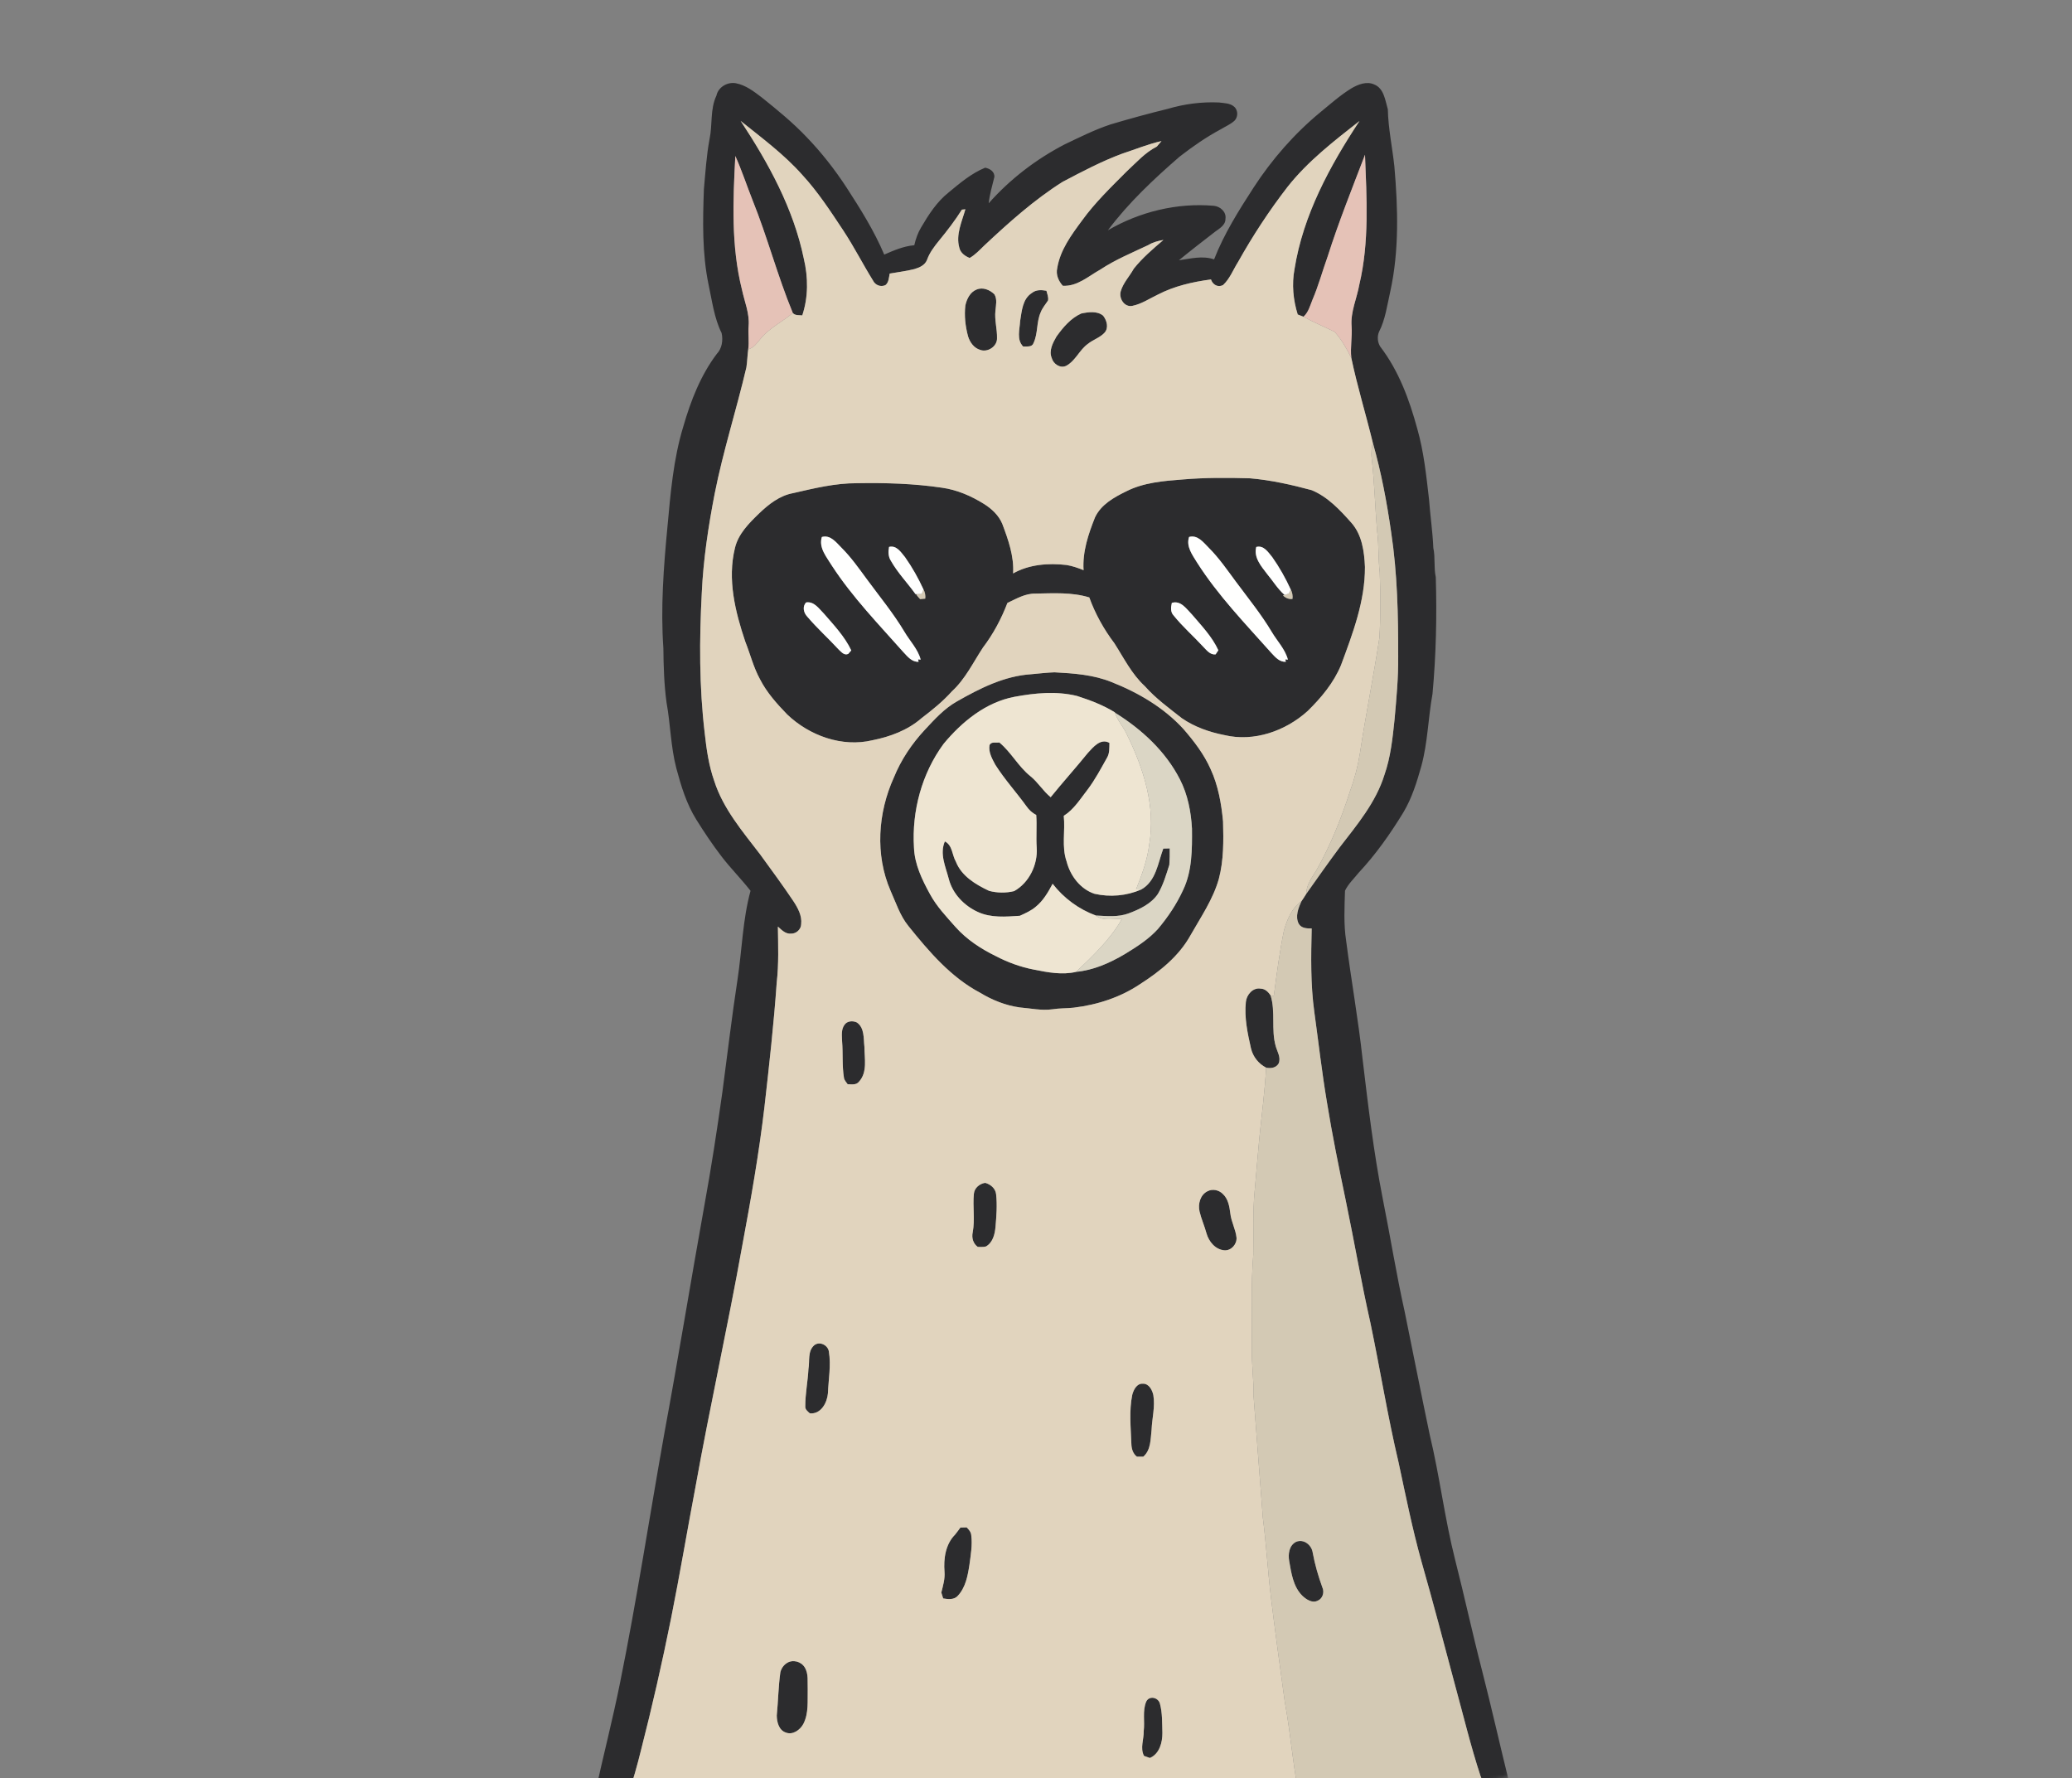 <?xml version="1.0" encoding="UTF-8"?>
<svg width="275px" height="236px" viewBox="0 0 275 236" version="1.1" xmlns="http://www.w3.org/2000/svg" xmlns:xlink="http://www.w3.org/1999/xlink">
    <rect x="0" y="0" width="275" height="236" fill="#808080" stroke="none"/>
    <!-- Generator: Sketch 56.3 (81716) - https://sketch.com -->
    <title>Artboard</title>
    <desc>Created with Sketch.</desc>
    <defs>
        <path d="M131.668,0.917 C135.09,0.648 138.523,0.708 141.953,0.724 C144.025,0.69 146.087,0.97 148.159,0.947 C154.352,1.279 160.564,1.679 166.679,2.78 C175.903,4.445 184.966,7.098 193.514,10.964 C198.331,13.146 203.103,15.435 207.803,17.859 C211.075,19.554 214.228,21.473 217.224,23.619 C220.262,25.797 223.314,27.955 226.302,30.2 C229.779,32.844 233.021,35.775 236.271,38.691 C239.692,41.777 243.11,44.874 246.366,48.137 C249.308,51.188 252.192,54.297 255.005,57.468 C258.661,61.466 261.547,66.116 263.753,71.051 C264.626,73.093 265.402,75.18 266.349,77.19 C268.022,80.757 268.957,84.601 270.227,88.315 C271.081,91.009 271.594,93.793 272.029,96.583 C272.499,99.548 272.948,102.521 273.333,105.501 C273.772,107.765 274.615,109.927 275.152,112.168 C276.563,117.808 277.727,123.517 278.489,129.281 C279.247,135.48 279.661,141.714 279.854,147.955 C280.228,153.253 279.829,158.566 279.268,163.837 C278.729,168.457 277.872,173.049 276.55,177.514 C275.166,182.273 273.45,186.926 271.702,191.563 C268.872,198.928 265.676,206.191 261.528,212.92 C259.468,216.335 257.192,219.614 254.781,222.79 C251.773,226.735 248.842,230.754 245.457,234.388 C242.864,237.101 240.236,239.799 237.305,242.15 C233.786,245.047 230,247.592 226.276,250.21 C220.172,254.533 213.942,258.678 207.601,262.644 C203.604,265.092 199.526,267.42 195.299,269.441 C190.925,271.475 186.458,273.294 181.953,275.017 C178.609,276.307 175.208,277.453 171.738,278.358 C166.828,279.678 161.933,281.078 156.924,281.982 C151.052,283.098 145.188,284.353 139.22,284.836 C136.069,285.112 132.91,285.336 129.743,285.285 C124.136,285.041 118.586,283.977 113.206,282.397 C108.566,281.041 103.946,279.615 99.373,278.052 C95.663,276.751 91.896,275.62 88.223,274.218 C83.716,272.49 79.317,270.482 75.037,268.26 C72.073,266.688 69.146,265.041 66.092,263.647 C62.33,261.899 58.622,260.014 55.078,257.854 C48.075,253.474 41.993,247.668 37.157,240.98 C32.562,234.675 28.019,228.25 24.795,221.111 C20.652,212.397 17.622,203.226 14.513,194.11 C12.875,189.266 11.282,184.404 9.721,179.533 C8.251,175.022 6.782,170.506 5.626,165.902 C4.351,160.912 3.429,155.842 2.547,150.769 C1.605,145.417 1.016,140.007 0.562,134.593 C0.385,132.295 0.185,129.999 0.175,127.691 C-0.334,121.412 0.302,115.086 1.608,108.935 C3.499,99.657 6.28,90.553 10.011,81.846 C13.212,74.27 17.281,67.092 21.711,60.172 C26.103,53.303 31.517,47.156 37.175,41.312 C40.821,37.498 44.862,34.097 48.945,30.767 C55.006,25.728 61.765,21.631 68.572,17.698 C76.637,13.072 85.185,9.268 94.086,6.564 C101.961,4.224 110.074,2.665 118.254,1.887 C122.719,1.484 127.187,1.076 131.668,0.917" id="path-1"></path>
    </defs>
    <g id="Artboard" stroke="none" stroke-width="1" fill="none" fill-rule="evenodd">
        <g id="Group-40" transform="translate(0, -31)">
            <mask id="mask-2" fill="white">
                <use xlink:href="#path-1"></use>
            </mask>
            <g id="Clip-6"></g>
            <path d="M95.086,43.69 C95.325,42.549 96.553,41.841 97.668,42.048 C98.981,42.294 100.059,43.143 101.098,43.929 C103.174,45.591 105.239,47.278 107.073,49.212 C109.043,51.256 110.8,53.504 112.354,55.881 C114.207,58.739 116.026,61.641 117.357,64.786 C118.633,64.227 119.941,63.664 121.346,63.544 C121.537,62.716 121.814,61.907 122.254,61.176 C123.251,59.477 124.344,57.776 125.907,56.537 C127.406,55.293 128.935,53.999 130.753,53.254 C131.369,53.373 132.031,53.771 131.972,54.493 C131.689,55.647 131.351,56.792 131.22,57.978 C134.059,54.769 137.515,52.125 141.314,50.155 C143.322,49.201 145.317,48.193 147.435,47.499 C149.934,46.757 152.449,46.064 154.985,45.446 C157.187,44.8 159.495,44.49 161.792,44.6 C162.466,44.694 163.247,44.676 163.79,45.152 C164.358,45.63 164.342,46.598 163.781,47.074 C163.272,47.518 162.641,47.782 162.07,48.131 C160.121,49.17 158.298,50.438 156.553,51.792 C153.12,54.771 149.775,57.907 147.044,61.558 C151.254,59.104 156.22,57.889 161.087,58.309 C161.939,58.38 162.79,59.119 162.645,60.036 C162.666,60.889 161.827,61.33 161.238,61.774 C159.634,63.011 158.031,64.252 156.466,65.538 C158.006,65.326 159.603,64.891 161.137,65.42 C162.461,62.024 164.413,58.93 166.386,55.881 C168.82,52.141 171.791,48.738 175.237,45.895 C176.591,44.791 177.899,43.612 179.398,42.701 C180.285,42.191 181.396,41.751 182.398,42.214 C183.692,42.736 183.847,44.331 184.196,45.506 C184.251,48.067 184.799,50.571 185.067,53.111 C185.541,58.624 185.714,64.25 184.519,69.689 C184.104,71.494 183.877,73.382 183.021,75.048 C182.762,75.669 182.831,76.441 183.196,77.009 C185.638,80.198 187.052,84.028 188.096,87.87 C188.974,90.932 189.3,94.112 189.663,97.266 C189.822,99.416 190.144,101.552 190.233,103.706 C190.51,104.989 190.282,106.317 190.56,107.598 C190.716,112.764 190.599,117.937 190.125,123.08 C189.544,126.261 189.502,129.531 188.643,132.664 C188.052,134.766 187.401,136.883 186.279,138.772 C184.543,141.624 182.61,144.371 180.327,146.814 C179.704,147.592 178.945,148.295 178.511,149.201 C178.446,151.413 178.322,153.645 178.662,155.841 C179.336,161.078 180.27,166.278 180.842,171.526 C181.582,177.711 182.309,183.904 183.511,190.021 C184.514,195.021 185.315,200.063 186.427,205.044 C187.546,210.502 188.612,215.969 189.76,221.42 C191.082,226.905 191.739,232.526 193.13,237.998 C194.374,242.882 195.436,247.809 196.7,252.687 C197.951,257.57 199.055,262.49 200.262,267.385 C201.321,270.619 202.603,273.782 204,276.887 C203.469,277.76 202.749,278.484 201.958,279.126 C200.374,277.549 199.851,275.293 198.797,273.383 C197.588,271.309 197.432,268.862 196.496,266.684 C195.177,262.665 194.194,258.547 193.075,254.474 C191.624,249.029 190.192,243.583 188.645,238.166 C187.44,233.851 186.561,229.458 185.622,225.08 C184.164,218.928 183.169,212.682 181.872,206.497 C180.665,201.159 179.743,195.763 178.63,190.406 C177.723,186.038 176.823,181.67 176.113,177.268 C175.444,173.297 174.991,169.295 174.441,165.308 C173.929,161.632 174.002,157.915 174.09,154.213 C173.462,154.217 172.722,154.199 172.368,153.585 C171.873,152.617 172.319,151.507 172.733,150.597 C172.956,150.275 173.168,149.946 173.372,149.615 C174.839,147.534 176.309,145.458 177.825,143.417 C180.115,140.449 182.612,137.48 183.741,133.839 C184.573,131.471 184.828,128.96 185.088,126.48 C185.334,123.719 185.597,120.955 185.571,118.18 C185.583,112.649 185.465,107.099 184.636,101.621 C184.061,97.616 183.311,93.625 182.196,89.734 C181.288,85.98 180.139,82.281 179.35,78.499 C179.193,77.09 179.49,75.685 179.385,74.278 C179.235,72.375 180.088,70.604 180.414,68.761 C181.748,63.117 181.389,57.279 181.166,51.539 C179.453,56.017 177.662,60.473 176.207,65.045 C175.52,66.956 174.993,68.924 174.188,70.793 C173.871,71.577 173.657,72.444 173,73.03 C172.745,72.924 172.489,72.825 172.236,72.735 C171.628,70.8 171.436,68.715 171.81,66.712 C172.949,59.544 176.483,53.042 180.435,47.056 C177.046,49.72 173.589,52.378 170.898,55.785 C168.455,58.937 166.267,62.291 164.314,65.772 C163.666,66.797 163.225,68 162.321,68.832 C161.624,69.186 160.951,68.77 160.721,68.084 C158.293,68.407 155.86,68.958 153.672,70.094 C152.564,70.621 151.516,71.338 150.3,71.588 C149.237,71.813 148.478,70.609 148.745,69.664 C149.067,68.533 149.925,67.666 150.481,66.652 C151.621,65.222 153.026,64.027 154.412,62.843 C153.711,62.965 153.02,63.144 152.407,63.519 C150.249,64.546 148.021,65.455 146.02,66.783 C144.446,67.659 142.981,69.032 141.053,68.924 C140.487,68.292 140.115,67.441 140.317,66.586 C140.706,64.174 142.2,62.171 143.614,60.256 C145.336,57.875 147.465,55.829 149.534,53.75 C150.801,52.583 151.976,51.237 153.536,50.451 C153.739,50.205 153.943,49.961 154.157,49.722 C152.373,50.116 150.686,50.824 148.954,51.387 C146.205,52.403 143.611,53.775 141.022,55.137 C137.238,57.53 133.892,60.53 130.634,63.583 C130.02,64.172 129.443,64.813 128.693,65.234 C128.073,64.983 127.482,64.565 127.323,63.873 C126.833,62.137 127.663,60.42 128.128,58.773 C128.01,58.785 127.778,58.811 127.663,58.822 C126.762,60.254 125.732,61.595 124.659,62.9 C124.017,63.691 123.382,64.51 123.038,65.48 C122.775,66.186 122.031,66.51 121.359,66.708 C120.281,66.986 119.173,67.105 118.081,67.305 C117.973,67.832 117.973,68.469 117.516,68.836 C116.886,69.128 116.164,68.843 115.869,68.232 C114.515,66.05 113.352,63.751 111.936,61.606 C110.239,59.045 108.554,56.452 106.462,54.187 C104.05,51.474 101.121,49.311 98.303,47.051 C101.997,52.651 105.312,58.675 106.68,65.308 C107.273,67.788 107.291,70.418 106.48,72.853 C106.045,72.807 105.54,72.899 105.223,72.533 C103.192,67.618 101.854,62.455 99.864,57.525 C99.098,55.587 98.45,53.603 97.594,51.702 C97.282,57.617 97.02,63.647 98.479,69.448 C98.813,71.041 99.5,72.595 99.358,74.255 C99.268,75.288 99.45,76.324 99.307,77.354 C99.197,78.15 99.186,78.957 99.063,79.754 C97.751,85.362 95.974,90.859 94.854,96.514 C94.013,100.859 93.344,105.255 93.141,109.681 C92.813,115.886 92.794,122.128 93.534,128.308 C93.767,130.45 94.077,132.6 94.796,134.639 C95.983,138.345 98.564,141.345 100.889,144.385 C102.374,146.426 103.873,148.461 105.282,150.56 C105.88,151.47 106.466,152.505 106.333,153.641 C106.321,154.33 105.673,154.923 104.99,154.896 C104.262,154.972 103.735,154.404 103.243,153.964 C103.278,156.44 103.372,158.931 103.087,161.396 C102.703,166.885 102.089,172.356 101.468,177.824 C100.742,184.05 99.647,190.225 98.5,196.384 C96.594,207.026 94.235,217.578 92.325,228.221 C91.215,234.071 90.23,239.95 89.061,245.792 C87.883,251.647 86.559,257.476 85.074,263.263 C84.104,267.265 82.724,271.148 81.665,275.123 C80.752,278.183 79.244,281.013 78.104,283.985 C77.986,284.362 77.614,284.542 77.237,284.48 C76.267,283.53 74.639,283.413 74.025,282.101 C73.882,281.473 74.386,281.009 74.694,280.535 C76.432,278.194 76.968,275.266 77.781,272.532 C78.117,271.33 78.676,270.198 78.975,268.987 C80.048,264.088 81.306,259.229 82.294,254.313 C84.524,243.302 86.214,232.193 88.187,221.135 C90.044,211.116 91.672,201.058 93.475,191.031 C94.396,185.997 95.171,180.937 95.884,175.867 C96.548,170.895 97.13,165.913 97.891,160.954 C98.484,157.045 98.567,153.047 99.613,149.215 C98.388,147.645 96.974,146.235 95.762,144.653 C94.555,143.081 93.454,141.428 92.406,139.75 C91.111,137.671 90.394,135.306 89.766,132.961 C89.015,130.089 88.989,127.103 88.46,124.197 C88.139,121.817 88.069,119.417 88.044,117.02 C87.669,111.66 88.074,106.29 88.582,100.956 C88.996,96.468 89.364,91.925 90.693,87.594 C91.674,84.191 92.987,80.81 95.134,77.963 C95.831,77.246 95.985,76.134 95.773,75.195 C94.778,73.186 94.514,70.926 94.04,68.758 C93.178,64.602 93.272,60.339 93.422,56.121 C93.626,53.893 93.762,51.656 94.173,49.454 C94.583,47.541 94.227,45.499 95.086,43.69" id="Fill-5" fill="#2C2C2E" mask="url(#mask-2)"></path>
            <path d="M129.618,69.423 C130.443,69.069 131.381,69.466 131.981,70.06 C132.376,70.722 132.179,71.508 132.117,72.228 C131.976,73.453 132.358,74.66 132.326,75.888 C132.355,76.968 131.086,77.8 130.096,77.433 C129.268,77.193 128.714,76.412 128.479,75.619 C128.123,74.296 127.967,72.906 128.123,71.545 C128.305,70.687 128.753,69.761 129.618,69.423" id="Fill-7" fill="#2C2C2E" mask="url(#mask-2)"></path>
            <path d="M136.961,69.875 C137.508,69.43 138.229,69.462 138.885,69.586 C138.979,70.007 139.186,70.43 139.097,70.871 C138.763,71.391 138.345,71.86 138.124,72.444 C137.54,73.74 137.781,75.255 137.165,76.538 C136.954,77.12 136.257,76.947 135.786,76.977 C134.898,76.058 135.34,74.72 135.395,73.595 C135.616,72.28 135.703,70.66 136.961,69.875" id="Fill-8" fill="#2C2C2E" mask="url(#mask-2)"></path>
            <path d="M143.504,72.604 C144.441,72.409 145.603,72.234 146.407,72.89 C146.895,73.508 147.186,74.501 146.594,75.152 C145.984,75.818 145.069,76.074 144.38,76.639 C143.262,77.439 142.747,78.878 141.515,79.541 C140.715,79.929 139.798,79.302 139.588,78.508 C139.182,77.527 139.735,76.508 140.214,75.667 C141.087,74.451 142.105,73.23 143.504,72.604" id="Fill-9" fill="#2C2C2E" mask="url(#mask-2)"></path>
            <path d="M155.527,111.005 C155.401,111.573 155.323,112.221 155.767,112.681 C156.957,114.164 158.401,115.421 159.686,116.819 C160.144,117.279 160.597,117.918 161.335,117.845 C161.427,117.707 161.61,117.431 161.702,117.295 C160.884,115.504 159.481,114.051 158.218,112.566 C157.481,111.828 156.741,110.635 155.527,111.005 Z M106.999,110.941 C106.464,111.465 106.65,112.318 107.128,112.817 C108.43,114.353 109.933,115.704 111.299,117.185 C111.642,117.498 112.044,118.026 112.577,117.778 C112.678,117.661 112.883,117.429 112.984,117.313 C112.115,115.475 110.683,113.969 109.363,112.442 C108.701,111.785 108.069,110.787 106.999,110.941 Z M166.732,103.584 C166.362,104.989 167.402,106.159 168.19,107.193 C168.958,108.106 169.581,109.168 170.489,109.95 L170.282,110.017 C170.625,110.352 171.051,110.547 171.54,110.479 C171.589,110.044 171.521,109.621 171.314,109.239 C170.623,107.733 169.811,106.281 168.853,104.929 C168.306,104.273 167.728,103.322 166.732,103.584 Z M117.998,103.577 C117.881,104.195 117.881,104.867 118.237,105.416 C119.141,107.019 120.44,108.352 121.509,109.844 L121.592,109.842 C121.725,110.09 121.92,110.297 122.118,110.504 C122.343,110.479 122.571,110.458 122.801,110.442 C122.849,110.012 122.773,109.596 122.566,109.221 C121.879,107.725 121.07,106.281 120.118,104.936 C119.571,104.278 118.996,103.331 117.998,103.577 Z M157.819,102.255 C157.388,103.522 158.266,104.653 158.889,105.676 C161.682,110.056 165.31,113.798 168.747,117.663 C169.26,118.215 169.823,118.868 170.657,118.824 L170.593,118.502 L170.934,118.539 C170.57,117.139 169.499,116.07 168.781,114.844 C167.377,112.495 165.644,110.371 164.018,108.175 C162.873,106.632 161.781,105.037 160.415,103.676 C159.712,102.97 158.958,101.947 157.819,102.255 Z M109.078,102.26 C108.621,103.71 109.738,104.947 110.432,106.104 C113.147,110.265 116.617,113.844 119.899,117.546 C120.449,118.127 121.024,118.87 121.918,118.822 L121.856,118.502 L122.196,118.537 C121.829,117.139 120.759,116.07 120.042,114.844 C118.575,112.389 116.75,110.18 115.06,107.878 C113.996,106.435 112.959,104.954 111.683,103.683 C110.977,102.977 110.221,101.94 109.078,102.26 Z M156.95,94.629 C159.933,94.374 162.933,94.385 165.924,94.475 C168.687,94.712 171.411,95.326 174.085,96.045 C176.226,96.931 177.851,98.682 179.363,100.381 C180.775,101.984 181.069,104.186 181.159,106.239 C181.18,110.775 179.538,115.067 177.984,119.259 C177.014,121.61 175.356,123.595 173.552,125.358 C170.62,128.011 166.423,129.489 162.498,128.549 C160.507,128.156 158.541,127.471 156.863,126.314 C155.159,124.972 153.39,123.693 151.945,122.059 C150.21,120.468 149.164,118.33 147.911,116.375 C146.513,114.522 145.363,112.47 144.575,110.283 C142.251,109.57 139.8,109.734 137.404,109.773 C136.062,109.752 134.88,110.46 133.705,111.014 C132.9,113.123 131.827,115.136 130.459,116.934 C129.153,118.916 128.112,121.121 126.334,122.749 C125.137,124.091 123.729,125.218 122.304,126.308 C120.483,127.898 118.147,128.767 115.803,129.232 C111.766,130.204 107.432,128.629 104.484,125.818 C103.11,124.399 101.767,122.902 100.864,121.13 C100.001,119.56 99.579,117.806 98.917,116.153 C97.581,112.189 96.516,107.885 97.544,103.722 C97.985,101.853 99.39,100.455 100.721,99.163 C102,97.933 103.471,96.765 105.262,96.441 C108.046,95.802 110.86,95.11 113.738,95.124 C117.499,95.059 121.277,95.167 125.003,95.719 C127.013,95.995 128.905,96.818 130.615,97.887 C131.631,98.528 132.553,99.388 133.024,100.515 C133.815,102.621 134.6,104.807 134.461,107.097 C136.606,105.888 139.161,105.701 141.563,105.979 C142.34,106.108 143.085,106.37 143.813,106.665 C143.655,104.228 144.446,101.88 145.336,99.65 C146.134,97.958 147.851,96.997 149.465,96.211 C151.773,95.034 154.408,94.825 156.95,94.629 L156.95,94.629 Z" id="Fill-10" fill="#2C2C2E" mask="url(#mask-2)"></path>
            <path d="M134.643,123.47 C130.827,124.192 127.668,126.781 125.245,129.701 C122.348,133.625 121.005,138.628 121.304,143.477 C121.387,145.702 122.378,147.741 123.429,149.659 C124.318,151.3 125.617,152.659 126.845,154.047 C128.316,155.689 130.187,156.914 132.158,157.877 C133.753,158.71 135.457,159.333 137.228,159.673 C139.053,160.041 140.993,160.409 142.828,159.97 C145.129,159.754 147.292,158.79 149.265,157.627 C150.849,156.664 152.444,155.65 153.697,154.264 C155.015,152.695 156.171,150.976 157.024,149.109 C158.235,146.583 158.225,143.702 158.201,140.959 C158.077,138.71 157.638,136.444 156.602,134.425 C154.693,130.694 151.518,127.774 147.993,125.585 L147.978,125.54 C146.414,124.565 144.681,123.917 142.936,123.355 C140.214,122.688 137.367,122.962 134.643,123.47 Z M136.844,120.475 C137.876,120.38 138.91,120.261 139.949,120.22 C142.513,120.357 145.127,120.537 147.534,121.516 C151.079,122.914 154.475,124.907 157.065,127.74 C158.475,129.363 159.802,131.094 160.678,133.071 C161.682,135.253 162.107,137.648 162.325,140.025 C162.396,142.573 162.42,145.166 161.763,147.647 C160.994,150.355 159.381,152.693 158.008,155.114 C156.477,157.88 153.957,159.903 151.339,161.579 C148.716,163.354 145.628,164.347 142.501,164.724 C141.565,164.827 140.623,164.786 139.694,164.936 C138.231,165.138 136.776,164.809 135.326,164.691 C133.468,164.43 131.7,163.722 130.103,162.754 C126.199,160.698 123.295,157.273 120.571,153.894 C119.449,152.514 118.913,150.799 118.194,149.203 C116.124,144.438 116.511,138.844 118.64,134.168 C119.587,131.832 121.012,129.714 122.723,127.871 C124.021,126.482 125.318,125.031 126.994,124.089 C130.038,122.353 133.284,120.707 136.844,120.475 L136.844,120.475 Z" id="Fill-11" fill="#2C2C2E" mask="url(#mask-2)"></path>
            <path d="M144.387,130.912 C145.102,130.14 146.074,128.928 147.246,129.586 C147.23,130.262 147.283,130.988 146.906,131.59 C146.113,133.004 145.35,134.446 144.375,135.747 C143.4,136.991 142.552,138.405 141.184,139.265 C141.4,141.281 140.876,143.369 141.563,145.325 C142.046,147.212 143.372,148.982 145.263,149.61 C147.317,150.082 149.52,149.886 151.458,149.047 C153.433,147.95 153.682,145.525 154.394,143.612 C154.607,143.607 155.033,143.596 155.247,143.589 C155.261,144.313 155.247,145.042 155.196,145.769 C154.775,147.086 154.387,148.436 153.677,149.631 C152.78,150.948 151.27,151.661 149.819,152.201 C148.419,152.735 146.901,152.567 145.441,152.493 C143.173,151.659 141.184,150.192 139.706,148.281 C139.11,149.401 138.457,150.537 137.452,151.344 C136.832,151.87 136.08,152.199 135.347,152.532 C133.487,152.652 131.517,152.831 129.778,152.02 C127.971,151.199 126.44,149.615 125.932,147.665 C125.516,146.047 124.682,144.32 125.403,142.66 C126.429,143.173 126.351,144.463 126.868,145.353 C127.622,147.27 129.498,148.385 131.275,149.222 C132.344,149.504 133.526,149.525 134.602,149.254 C136.602,148.139 137.754,145.727 137.593,143.472 C137.496,142.03 137.637,140.589 137.533,139.152 C137.011,138.883 136.574,138.49 136.245,138.009 C134.896,136.143 133.335,134.435 132.101,132.487 C131.675,131.687 131.165,130.809 131.335,129.871 C131.583,129.379 132.199,129.602 132.636,129.531 C134.215,130.839 135.156,132.729 136.763,134.009 C137.776,134.823 138.438,135.977 139.448,136.793 C141.058,134.802 142.777,132.903 144.387,130.912" id="Fill-12" fill="#2C2C2E" mask="url(#mask-2)"></path>
            <path d="M165.353,163.968 C165.443,163.016 166.28,162.021 167.316,162.197 C167.894,162.207 168.335,162.641 168.637,163.099 C169.317,165.282 168.687,167.628 169.312,169.821 C169.517,170.563 170.039,171.329 169.708,172.12 C169.377,172.716 168.648,172.819 168.041,172.681 C167.034,172.166 166.287,171.219 166.031,170.117 C165.576,168.108 165.135,166.041 165.353,163.968" id="Fill-13" fill="#2C2C2E" mask="url(#mask-2)"></path>
            <path d="M112.124,166.947 C112.483,166.467 113.216,166.441 113.72,166.683 C114.764,167.397 114.598,168.814 114.727,169.918 C114.729,171.458 115.159,173.297 114.002,174.548 C113.639,175.019 113.014,174.891 112.501,174.881 C112.324,174.605 112.06,174.368 112.014,174.035 C111.749,172.439 111.899,170.821 111.766,169.216 C111.747,168.458 111.604,167.579 112.124,166.947" id="Fill-14" fill="#2C2C2E" mask="url(#mask-2)"></path>
            <path d="M129.254,189.434 C129.326,188.646 130.001,188.089 130.755,187.97 C131.466,188.167 132.114,188.696 132.204,189.471 C132.365,190.914 132.248,192.379 132.124,193.825 C132.039,194.793 131.767,195.903 130.852,196.414 C130.5,196.518 130.128,196.457 129.771,196.472 C129.148,196.022 128.935,195.246 129.105,194.515 C129.415,192.832 129.089,191.124 129.254,189.434" id="Fill-15" fill="#2C2C2E" mask="url(#mask-2)"></path>
            <path d="M160.268,189.082 C160.923,188.739 161.763,188.912 162.279,189.427 C163.004,190.08 163.174,191.099 163.291,192.021 C163.408,193.133 163.999,194.131 164.114,195.246 C164.172,196.126 163.397,196.998 162.486,196.92 C161.289,196.816 160.425,195.745 160.123,194.65 C159.858,193.673 159.436,192.749 159.206,191.765 C158.978,190.774 159.298,189.556 160.268,189.082" id="Fill-16" fill="#2C2C2E" mask="url(#mask-2)"></path>
            <path d="M108.069,209.521 C108.774,208.952 109.887,209.495 110.011,210.362 C110.312,212.192 109.956,214.054 109.885,215.894 C109.782,217.153 108.949,218.707 107.482,218.556 C107.204,218.298 106.839,218.045 106.88,217.622 C106.871,215.965 107.216,214.325 107.299,212.67 C107.485,211.622 107.165,210.302 108.069,209.521" id="Fill-17" fill="#2C2C2E" mask="url(#mask-2)"></path>
            <path d="M150.276,216.098 C150.451,215.438 150.87,214.578 151.674,214.624 C152.483,214.592 152.928,215.454 153.074,216.14 C153.329,217.675 152.902,219.211 152.84,220.749 C152.697,221.97 152.764,223.425 151.743,224.303 C151.532,224.306 151.111,224.308 150.899,224.31 C150.346,223.903 150.171,223.223 150.157,222.572 C150.081,220.415 149.842,218.231 150.276,216.098" id="Fill-18" fill="#2C2C2E" mask="url(#mask-2)"></path>
            <path d="M126.76,234.653 C127.01,234.35 127.236,234.025 127.47,233.711 C127.679,233.706 128.093,233.697 128.3,233.692 C128.581,233.984 128.879,234.304 128.907,234.74 C129.077,236.049 128.833,237.368 128.664,238.667 C128.44,240.127 128.151,241.704 127.086,242.808 C126.59,243.325 125.817,243.224 125.18,243.121 C125.095,242.854 125.015,242.599 124.935,242.339 C125.157,241.436 125.436,240.521 125.357,239.582 C125.219,237.862 125.486,235.923 126.76,234.653" id="Fill-19" fill="#2C2C2E" mask="url(#mask-2)"></path>
            <path d="M172.012,235.614 C173.025,235.173 174.09,236.033 174.226,237.044 C174.515,238.619 174.963,240.162 175.511,241.668 C175.803,242.295 175.552,243.146 174.888,243.42 C174.154,243.785 173.377,243.261 172.855,242.769 C171.635,241.566 171.393,239.789 171.107,238.183 C170.942,237.256 171.078,236.088 172.012,235.614" id="Fill-20" fill="#2C2C2E" mask="url(#mask-2)"></path>
            <path d="M104.434,251.696 C105.207,251.186 106.329,251.482 106.802,252.267 C107.347,253.14 107.151,254.214 107.202,255.192 C107.163,256.724 107.352,258.372 106.618,259.781 C106.186,260.579 105.2,261.292 104.273,260.908 C103.365,260.593 103.101,259.511 103.094,258.655 C103.282,256.749 103.305,254.829 103.569,252.933 C103.685,252.427 103.997,251.972 104.434,251.696" id="Fill-21" fill="#2C2C2E" mask="url(#mask-2)"></path>
            <path d="M152.123,256.825 C152.514,255.979 153.709,256.239 153.941,257.06 C154.288,258.321 154.233,259.66 154.276,260.961 C154.291,262.219 153.884,263.762 152.61,264.292 C152.348,264.191 152.091,264.097 151.833,264.012 C151.293,262.975 151.826,261.818 151.796,260.727 C151.957,259.433 151.614,258.055 152.123,256.825" id="Fill-22" fill="#2C2C2E" mask="url(#mask-2)"></path>
            <path d="M124.739,280.406 C124.41,282.119 123.976,283.809 123.47,285.478 C124.454,285.43 125.408,285.744 126.392,285.756 C126.847,284.608 126.932,283.333 127.121,282.114 C127.171,281.022 127.463,279.822 126.863,278.831 C126.484,278.717 126.065,278.449 125.686,278.707 C125.045,279.011 124.865,279.771 124.739,280.406 Z M152.123,256.825 C151.614,258.055 151.957,259.433 151.796,260.727 C151.826,261.818 151.293,262.975 151.833,264.012 C152.091,264.097 152.348,264.191 152.61,264.292 C153.884,263.762 154.291,262.219 154.276,260.961 C154.233,259.66 154.288,258.321 153.941,257.06 C153.709,256.239 152.514,255.979 152.123,256.825 Z M104.434,251.696 C103.997,251.972 103.685,252.427 103.569,252.933 C103.305,254.829 103.282,256.749 103.094,258.655 C103.101,259.511 103.365,260.593 104.273,260.908 C105.2,261.292 106.186,260.579 106.618,259.781 C107.352,258.372 107.163,256.724 107.202,255.192 C107.151,254.214 107.347,253.14 106.802,252.267 C106.329,251.482 105.207,251.186 104.434,251.696 Z M126.76,234.653 C125.486,235.923 125.219,237.862 125.357,239.582 C125.436,240.521 125.157,241.436 124.935,242.339 C125.015,242.599 125.095,242.854 125.18,243.121 C125.817,243.224 126.59,243.325 127.086,242.808 C128.151,241.704 128.44,240.127 128.664,238.667 C128.833,237.368 129.077,236.049 128.907,234.74 C128.879,234.304 128.581,233.984 128.3,233.692 C128.093,233.697 127.679,233.706 127.47,233.711 C127.236,234.025 127.01,234.35 126.76,234.653 Z M150.276,216.098 C149.842,218.231 150.081,220.415 150.157,222.572 C150.171,223.223 150.346,223.903 150.899,224.31 C151.111,224.308 151.532,224.306 151.743,224.303 C152.764,223.425 152.697,221.97 152.84,220.749 C152.902,219.211 153.329,217.675 153.074,216.14 C152.928,215.454 152.483,214.592 151.674,214.624 C150.87,214.578 150.451,215.438 150.276,216.098 Z M108.069,209.521 C107.165,210.302 107.485,211.622 107.299,212.67 C107.216,214.325 106.871,215.965 106.88,217.622 C106.839,218.045 107.204,218.298 107.482,218.556 C108.949,218.707 109.782,217.153 109.885,215.894 C109.956,214.054 110.312,212.192 110.011,210.362 C109.887,209.495 108.774,208.952 108.069,209.521 Z M160.268,189.082 C159.298,189.556 158.978,190.774 159.206,191.765 C159.436,192.749 159.858,193.673 160.123,194.65 C160.425,195.745 161.289,196.816 162.486,196.92 C163.397,196.998 164.172,196.126 164.114,195.246 C163.999,194.131 163.408,193.133 163.291,192.021 C163.174,191.099 163.004,190.08 162.279,189.427 C161.763,188.912 160.923,188.739 160.268,189.082 Z M129.254,189.434 C129.089,191.124 129.415,192.832 129.105,194.515 C128.935,195.246 129.148,196.022 129.771,196.472 C130.128,196.457 130.5,196.518 130.852,196.414 C131.767,195.903 132.039,194.793 132.124,193.825 C132.248,192.379 132.365,190.914 132.204,189.471 C132.114,188.696 131.466,188.167 130.755,187.97 C130.001,188.089 129.326,188.646 129.254,189.434 Z M112.124,166.947 C111.604,167.579 111.747,168.458 111.766,169.216 C111.899,170.821 111.749,172.439 112.014,174.035 C112.06,174.368 112.324,174.605 112.501,174.881 C113.014,174.891 113.639,175.019 114.002,174.548 C115.159,173.297 114.729,171.458 114.727,169.918 C114.598,168.814 114.764,167.397 113.72,166.683 C113.216,166.441 112.483,166.467 112.124,166.947 Z M136.844,120.475 C133.284,120.707 130.038,122.353 126.994,124.089 C125.318,125.031 124.021,126.482 122.723,127.871 C121.012,129.714 119.587,131.832 118.64,134.168 C116.511,138.844 116.124,144.438 118.194,149.203 C118.913,150.799 119.449,152.514 120.571,153.894 C123.295,157.273 126.199,160.698 130.103,162.754 C131.7,163.722 133.468,164.43 135.326,164.691 C136.776,164.809 138.231,165.138 139.694,164.936 C140.623,164.786 141.565,164.827 142.501,164.724 C145.628,164.347 148.716,163.354 151.339,161.579 C153.957,159.903 156.477,157.88 158.008,155.114 C159.381,152.693 160.994,150.355 161.763,147.647 C162.42,145.166 162.396,142.573 162.325,140.025 C162.107,137.648 161.682,135.253 160.678,133.071 C159.802,131.094 158.475,129.363 157.065,127.74 C154.475,124.907 151.079,122.914 147.534,121.516 C145.127,120.537 142.513,120.357 139.949,120.22 C138.91,120.261 137.876,120.38 136.844,120.475 Z M156.95,94.629 C154.408,94.825 151.773,95.034 149.465,96.211 C147.851,96.997 146.134,97.958 145.336,99.65 C144.446,101.88 143.655,104.228 143.813,106.665 C143.085,106.37 142.34,106.108 141.563,105.979 C139.161,105.701 136.606,105.888 134.461,107.097 C134.6,104.807 133.815,102.621 133.024,100.515 C132.553,99.388 131.631,98.528 130.615,97.887 C128.905,96.818 127.013,95.995 125.003,95.719 C121.277,95.167 117.499,95.059 113.738,95.124 C110.86,95.11 108.046,95.802 105.262,96.441 C103.471,96.765 102,97.933 100.721,99.163 C99.39,100.455 97.985,101.853 97.544,103.722 C96.516,107.885 97.581,112.189 98.917,116.153 C99.579,117.806 100.001,119.56 100.864,121.13 C101.767,122.902 103.11,124.399 104.484,125.818 C107.432,128.629 111.766,130.204 115.803,129.232 C118.147,128.767 120.483,127.898 122.304,126.308 C123.729,125.218 125.137,124.091 126.334,122.749 C128.112,121.121 129.153,118.916 130.459,116.934 C131.827,115.136 132.9,113.123 133.705,111.014 C134.88,110.46 136.062,109.752 137.404,109.773 C139.8,109.734 142.251,109.57 144.575,110.283 C145.363,112.47 146.513,114.522 147.911,116.375 C149.164,118.33 150.21,120.468 151.945,122.059 C153.39,123.693 155.159,124.972 156.863,126.314 C158.541,127.471 160.507,128.156 162.498,128.549 C166.423,129.489 170.62,128.011 173.552,125.358 C175.356,123.595 177.014,121.61 177.984,119.259 C179.538,115.067 181.18,110.775 181.159,106.239 C181.069,104.186 180.775,101.984 179.363,100.381 C177.851,98.682 176.226,96.931 174.085,96.045 C171.411,95.326 168.687,94.712 165.924,94.475 C162.933,94.385 159.933,94.374 156.95,94.629 Z M143.504,72.604 C142.105,73.23 141.087,74.451 140.214,75.667 C139.735,76.508 139.182,77.527 139.588,78.508 C139.798,79.302 140.715,79.929 141.515,79.541 C142.747,78.878 143.262,77.439 144.38,76.639 C145.069,76.074 145.984,75.818 146.594,75.152 C147.186,74.501 146.895,73.508 146.407,72.89 C145.603,72.234 144.441,72.409 143.504,72.604 Z M136.961,69.875 C135.703,70.66 135.616,72.28 135.395,73.595 C135.34,74.72 134.898,76.058 135.786,76.977 C136.257,76.947 136.954,77.12 137.165,76.538 C137.781,75.255 137.54,73.74 138.124,72.444 C138.345,71.86 138.763,71.391 139.097,70.871 C139.186,70.43 138.979,70.007 138.885,69.586 C138.229,69.462 137.508,69.43 136.961,69.875 Z M129.618,69.423 C128.753,69.761 128.305,70.687 128.123,71.545 C127.967,72.906 128.123,74.296 128.479,75.619 C128.714,76.412 129.268,77.193 130.096,77.433 C131.086,77.8 132.355,76.968 132.326,75.888 C132.358,74.66 131.976,73.453 132.117,72.228 C132.179,71.508 132.376,70.722 131.981,70.06 C131.381,69.466 130.443,69.069 129.618,69.423 Z M98.303,47.051 C101.121,49.311 104.05,51.474 106.462,54.187 C108.554,56.452 110.239,59.045 111.936,61.606 C113.352,63.751 114.515,66.05 115.869,68.232 C116.164,68.843 116.886,69.128 117.516,68.836 C117.973,68.469 117.973,67.832 118.081,67.305 C119.173,67.105 120.281,66.986 121.359,66.708 C122.031,66.51 122.775,66.186 123.038,65.48 C123.382,64.51 124.017,63.691 124.659,62.9 C125.732,61.595 126.762,60.254 127.663,58.822 C127.778,58.811 128.01,58.785 128.128,58.773 C127.663,60.42 126.833,62.137 127.323,63.873 C127.482,64.565 128.073,64.983 128.693,65.234 C129.443,64.813 130.02,64.172 130.634,63.583 C133.892,60.53 137.238,57.53 141.022,55.137 C143.611,53.775 146.205,52.403 148.954,51.387 C150.686,50.824 152.373,50.116 154.157,49.722 C153.943,49.961 153.739,50.205 153.536,50.451 C151.976,51.237 150.801,52.583 149.534,53.75 C147.465,55.829 145.336,57.875 143.614,60.256 C142.2,62.171 140.706,64.174 140.317,66.586 C140.115,67.441 140.487,68.292 141.053,68.924 C142.981,69.032 144.446,67.659 146.02,66.783 C148.021,65.455 150.249,64.546 152.407,63.519 C153.02,63.144 153.711,62.965 154.412,62.843 C153.026,64.027 151.621,65.222 150.481,66.652 C149.925,67.666 149.067,68.533 148.745,69.664 C148.478,70.609 149.237,71.813 150.3,71.588 C151.516,71.338 152.564,70.621 153.672,70.094 C155.86,68.958 158.293,68.407 160.721,68.084 C160.951,68.77 161.624,69.186 162.321,68.832 C163.225,68 163.666,66.797 164.314,65.772 C166.267,62.291 168.455,58.937 170.898,55.785 C173.589,52.378 177.046,49.72 180.435,47.056 C176.483,53.042 172.949,59.544 171.81,66.712 C171.436,68.715 171.628,70.8 172.236,72.735 C172.489,72.825 172.745,72.924 173,73.03 C174.341,73.77 175.757,74.359 177.127,75.032 C178.054,76.044 178.736,77.274 179.35,78.499 C180.139,82.281 181.288,85.98 182.196,89.734 C182.069,90.395 181.948,91.073 182.047,91.751 C182.429,95.024 182.497,98.326 182.789,101.609 C183.015,103.375 182.902,105.161 183.12,106.929 C183.23,109.823 183.249,112.729 183.079,115.624 C182.309,120.734 181.27,125.802 180.499,130.912 C180.232,132.6 179.811,134.264 179.221,135.869 C178.049,139.547 176.607,143.155 174.699,146.516 C174.108,147.477 173.37,148.426 173.372,149.615 C173.168,149.946 172.956,150.275 172.733,150.597 C171.462,151.473 170.841,153.001 170.421,154.431 C169.82,157.31 169.455,160.231 169.066,163.145 C168.958,163.133 168.744,163.11 168.637,163.099 C168.335,162.641 167.894,162.207 167.316,162.197 C166.28,162.021 165.443,163.016 165.353,163.968 C165.135,166.041 165.576,168.108 166.031,170.117 C166.287,171.219 167.034,172.166 168.041,172.681 C167.875,175.831 167.45,178.964 167.135,182.103 C166.949,184.401 166.708,186.695 166.528,188.997 C166.248,191.822 166.397,194.664 166.338,197.499 C166.014,201.552 166.177,205.624 166.148,209.686 C166.085,211.907 166.418,214.116 166.381,216.339 C166.8,221.693 167.195,227.053 167.608,232.409 C168.061,235.938 168.264,239.493 168.687,243.026 C169.25,247.627 169.883,252.22 170.515,256.812 C171.363,261.446 171.676,266.164 172.689,270.771 C173.278,273.454 173.382,276.215 173.978,278.898 C174.428,281.804 174.8,284.724 175.037,287.657 C175.368,289.669 175.674,291.689 176.173,293.672 L176.188,293.727 C171.078,295.392 165.931,296.991 160.631,297.945 C155.44,298.858 150.254,299.849 145.017,300.458 C131.388,302.102 117.38,301.612 104.105,297.95 C102.144,297.47 100.417,296.389 98.542,295.69 C96.537,294.844 94.433,294.237 92.504,293.221 C90.086,291.945 87.571,290.869 85.208,289.489 C83.182,288.317 81.019,287.345 79.198,285.854 C78.572,285.349 77.812,285.041 77.237,284.48 C77.614,284.542 77.986,284.362 78.104,283.985 C79.244,281.013 80.752,278.183 81.665,275.123 C82.724,271.148 84.104,267.265 85.074,263.263 C86.559,257.476 87.883,251.647 89.061,245.792 C90.23,239.95 91.215,234.071 92.325,228.221 C94.235,217.578 96.594,207.026 98.5,196.384 C99.647,190.225 100.742,184.05 101.468,177.824 C102.089,172.356 102.703,166.885 103.087,161.396 C103.372,158.931 103.278,156.44 103.243,153.964 C103.735,154.404 104.262,154.972 104.99,154.896 C105.673,154.923 106.321,154.33 106.333,153.641 C106.466,152.505 105.88,151.47 105.282,150.56 C103.873,148.461 102.374,146.426 100.889,144.385 C98.564,141.345 95.983,138.345 94.796,134.639 C94.077,132.6 93.767,130.45 93.534,128.308 C92.794,122.128 92.813,115.886 93.141,109.681 C93.344,105.255 94.013,100.859 94.854,96.514 C95.974,90.859 97.751,85.362 99.063,79.754 C99.186,78.957 99.197,78.15 99.307,77.354 C100.05,77.157 100.482,76.52 100.939,75.963 C102.103,74.515 103.834,73.727 105.223,72.533 C105.54,72.899 106.045,72.807 106.48,72.853 C107.291,70.418 107.273,67.788 106.68,65.308 C105.312,58.675 101.997,52.651 98.303,47.051 L98.303,47.051 Z" id="Fill-25" fill="#E1D4BE" mask="url(#mask-2)"></path>
            <path d="M176.207,65.045 C177.662,60.473 179.453,56.017 181.166,51.539 C181.389,57.279 181.748,63.117 180.414,68.761 C180.088,70.604 179.235,72.375 179.385,74.278 C179.49,75.685 179.193,77.09 179.35,78.499 C178.736,77.274 178.054,76.044 177.127,75.032 C175.757,74.359 174.341,73.77 173,73.03 C173.657,72.444 173.871,71.577 174.188,70.793 C174.993,68.924 175.52,66.956 176.207,65.045" id="Fill-26" fill="#E5C2B7" mask="url(#mask-2)"></path>
            <path d="M97.594,51.702 C98.45,53.603 99.098,55.587 99.864,57.525 C101.854,62.455 103.192,67.618 105.223,72.533 C103.834,73.727 102.103,74.515 100.939,75.963 C100.482,76.52 100.05,77.157 99.307,77.354 C99.45,76.324 99.268,75.288 99.358,74.255 C99.5,72.595 98.813,71.041 98.479,69.448 C97.02,63.647 97.282,57.617 97.594,51.702" id="Fill-27" fill="#E5C2B7" mask="url(#mask-2)"></path>
            <path d="M182.196,89.734 C183.311,93.625 184.061,97.616 184.636,101.621 C185.465,107.099 185.583,112.649 185.571,118.18 C185.597,120.955 185.334,123.719 185.088,126.48 C184.828,128.96 184.573,131.471 183.741,133.839 C182.612,137.48 180.115,140.449 177.825,143.417 C176.309,145.458 174.839,147.534 173.372,149.615 C173.37,148.426 174.108,147.477 174.699,146.516 C176.607,143.155 178.049,139.547 179.221,135.869 C179.811,134.264 180.232,132.6 180.499,130.912 C181.27,125.802 182.309,120.734 183.079,115.624 C183.249,112.729 183.23,109.823 183.12,106.929 C182.902,105.161 183.015,103.375 182.789,101.609 C182.497,98.326 182.429,95.024 182.047,91.751 C181.948,91.073 182.069,90.395 182.196,89.734" id="Fill-28" fill="#D3C9B4" mask="url(#mask-2)"></path>
            <path d="M122.566,109.221 C122.773,109.596 122.849,110.012 122.801,110.442 C122.571,110.458 122.343,110.479 122.118,110.504 C121.92,110.297 121.725,110.09 121.592,109.842 C121.833,109.828 122.079,109.816 122.33,109.807 C122.387,109.663 122.507,109.368 122.566,109.221" id="Fill-29" fill="#D3C9B4" mask="url(#mask-2)"></path>
            <path d="M171.314,109.239 C171.521,109.621 171.589,110.044 171.54,110.479 C171.051,110.547 170.625,110.352 170.282,110.017 L170.489,109.95 C170.669,109.89 170.855,109.83 171.041,109.771 C171.11,109.637 171.246,109.373 171.314,109.239" id="Fill-30" fill="#D3C9B4" mask="url(#mask-2)"></path>
            <path d="M178.421,270.711 C177.635,271.127 177.686,272.166 177.791,272.928 C178.023,274.245 178.37,275.553 178.842,276.809 C179.076,277.507 179.881,278.208 180.633,277.765 C181.313,277.036 181.088,275.896 180.855,275.028 C180.426,273.821 180.439,272.502 179.943,271.325 C179.701,270.723 179.008,270.49 178.421,270.711 Z M172.012,235.614 C171.078,236.088 170.942,237.256 171.107,238.183 C171.393,239.789 171.635,241.566 172.855,242.769 C173.377,243.261 174.154,243.785 174.888,243.42 C175.552,243.146 175.803,242.295 175.511,241.668 C174.963,240.162 174.515,238.619 174.226,237.044 C174.09,236.033 173.025,235.173 172.012,235.614 Z M170.421,154.431 C170.841,153.001 171.462,151.473 172.733,150.597 C172.319,151.507 171.873,152.617 172.368,153.585 C172.722,154.199 173.462,154.217 174.09,154.213 C174.002,157.915 173.929,161.632 174.441,165.308 C174.991,169.295 175.444,173.297 176.113,177.268 C176.823,181.67 177.723,186.038 178.63,190.406 C179.743,195.763 180.665,201.159 181.872,206.497 C183.169,212.682 184.164,218.928 185.622,225.08 C186.561,229.458 187.44,233.851 188.645,238.166 C190.192,243.583 191.624,249.029 193.075,254.474 C194.194,258.547 195.177,262.665 196.496,266.684 C197.432,268.862 197.588,271.309 198.797,273.383 C199.851,275.293 200.374,277.549 201.958,279.126 C200.759,281.133 199.133,282.928 197.041,284.027 C193.673,285.797 190.422,287.798 186.932,289.326 C183.417,290.945 179.835,292.423 176.173,293.672 C175.674,291.689 175.368,289.669 175.037,287.657 C174.8,284.724 174.428,281.804 173.978,278.898 C173.382,276.215 173.278,273.454 172.689,270.771 C171.676,266.164 171.363,261.446 170.515,256.812 C169.883,252.22 169.25,247.627 168.687,243.026 C168.264,239.493 168.061,235.938 167.608,232.409 C167.195,227.053 166.8,221.693 166.381,216.339 C166.418,214.116 166.085,211.907 166.148,209.686 C166.177,205.624 166.014,201.552 166.338,197.499 C166.397,194.664 166.248,191.822 166.528,188.997 C166.708,186.695 166.949,184.401 167.135,182.103 C167.45,178.964 167.875,175.831 168.041,172.681 C168.648,172.819 169.377,172.716 169.708,172.12 C170.039,171.329 169.517,170.563 169.312,169.821 C168.687,167.628 169.317,165.282 168.637,163.099 C168.744,163.11 168.958,163.133 169.066,163.145 C169.455,160.231 169.82,157.31 170.421,154.431 L170.421,154.431 Z" id="Fill-31" fill="#D3C9B4" mask="url(#mask-2)"></path>
            <path d="M109.078,102.26 C110.221,101.94 110.977,102.977 111.683,103.683 C112.959,104.954 113.996,106.435 115.06,107.878 C116.75,110.18 118.575,112.389 120.042,114.844 C120.759,116.07 121.829,117.139 122.196,118.537 L121.856,118.502 L121.918,118.822 C121.024,118.87 120.449,118.127 119.899,117.546 C116.617,113.844 113.147,110.265 110.432,106.104 C109.738,104.947 108.621,103.71 109.078,102.26" id="Fill-32" fill="#FFFFFE" mask="url(#mask-2)"></path>
            <path d="M157.819,102.255 C158.958,101.947 159.712,102.97 160.415,103.676 C161.781,105.037 162.873,106.632 164.018,108.175 C165.644,110.371 167.377,112.495 168.781,114.844 C169.499,116.07 170.57,117.139 170.934,118.539 L170.593,118.502 L170.657,118.824 C169.823,118.868 169.26,118.215 168.747,117.663 C165.31,113.798 161.682,110.056 158.889,105.676 C158.266,104.653 157.388,103.522 157.819,102.255" id="Fill-33" fill="#FFFFFE" mask="url(#mask-2)"></path>
            <path d="M117.998,103.577 C118.996,103.331 119.571,104.278 120.118,104.936 C121.07,106.281 121.879,107.725 122.566,109.221 C122.507,109.368 122.387,109.663 122.33,109.807 C122.079,109.816 121.833,109.828 121.592,109.842 L121.509,109.844 C120.44,108.352 119.141,107.019 118.237,105.416 C117.881,104.867 117.881,104.195 117.998,103.577" id="Fill-34" fill="#FFFFFE" mask="url(#mask-2)"></path>
            <path d="M166.732,103.584 C167.728,103.322 168.306,104.273 168.853,104.929 C169.811,106.281 170.623,107.733 171.314,109.239 C171.246,109.373 171.11,109.637 171.041,109.771 C170.855,109.83 170.669,109.89 170.489,109.95 C169.581,109.168 168.958,108.106 168.19,107.193 C167.402,106.159 166.362,104.989 166.732,103.584" id="Fill-35" fill="#FFFFFE" mask="url(#mask-2)"></path>
            <path d="M106.999,110.941 C108.069,110.787 108.701,111.785 109.363,112.442 C110.683,113.969 112.115,115.475 112.984,117.313 C112.883,117.429 112.678,117.661 112.577,117.778 C112.044,118.026 111.642,117.498 111.299,117.185 C109.933,115.704 108.43,114.353 107.128,112.817 C106.65,112.318 106.464,111.465 106.999,110.941" id="Fill-36" fill="#FFFFFE" mask="url(#mask-2)"></path>
            <path d="M155.527,111.005 C156.741,110.635 157.481,111.828 158.218,112.566 C159.481,114.051 160.884,115.504 161.702,117.295 C161.61,117.431 161.427,117.707 161.335,117.845 C160.597,117.918 160.144,117.279 159.686,116.819 C158.401,115.421 156.957,114.164 155.767,112.681 C155.323,112.221 155.401,111.573 155.527,111.005" id="Fill-37" fill="#FFFFFE" mask="url(#mask-2)"></path>
            <path d="M134.643,123.47 C137.367,122.962 140.214,122.688 142.936,123.355 C144.681,123.917 146.414,124.565 147.978,125.54 L147.993,125.585 C148.311,126.68 149.159,127.496 149.594,128.535 C151.777,132.993 153.394,138.028 152.532,143.033 C152.283,145.116 151.555,147.09 150.782,149.026 C150.952,149.031 151.29,149.042 151.458,149.047 C149.52,149.886 147.317,150.082 145.263,149.61 C143.372,148.982 142.046,147.212 141.563,145.325 C140.876,143.369 141.4,141.281 141.184,139.265 C142.552,138.405 143.4,136.991 144.375,135.747 C145.35,134.446 146.113,133.004 146.906,131.59 C147.283,130.988 147.23,130.262 147.246,129.586 C146.074,128.928 145.102,130.14 144.387,130.912 C142.777,132.903 141.058,134.802 139.448,136.793 C138.438,135.977 137.776,134.823 136.763,134.009 C135.156,132.729 134.215,130.839 132.636,129.531 C132.199,129.602 131.583,129.379 131.335,129.871 C131.165,130.809 131.675,131.687 132.101,132.487 C133.335,134.435 134.896,136.143 136.245,138.009 C136.574,138.49 137.011,138.883 137.533,139.152 C137.637,140.589 137.496,142.03 137.593,143.472 C137.754,145.727 136.602,148.139 134.602,149.254 C133.526,149.525 132.344,149.504 131.275,149.222 C129.498,148.385 127.622,147.27 126.868,145.353 C126.351,144.463 126.429,143.173 125.403,142.66 C124.682,144.32 125.516,146.047 125.932,147.665 C126.44,149.615 127.971,151.199 129.778,152.02 C131.517,152.831 133.487,152.652 135.347,152.532 C136.08,152.199 136.832,151.87 137.452,151.344 C138.457,150.537 139.11,149.401 139.706,148.281 C141.184,150.192 143.173,151.659 145.441,152.493 C146.407,153.291 147.748,152.87 148.895,152.967 C147.35,155.684 145.062,157.832 142.828,159.97 C140.993,160.409 139.053,160.041 137.228,159.673 C135.457,159.333 133.753,158.71 132.158,157.877 C130.187,156.914 128.316,155.689 126.845,154.047 C125.617,152.659 124.318,151.3 123.429,149.659 C122.378,147.741 121.387,145.702 121.304,143.477 C121.005,138.628 122.348,133.625 125.245,129.701 C127.668,126.781 130.827,124.192 134.643,123.47" id="Fill-38" fill="#EEE5D2" mask="url(#mask-2)"></path>
            <path d="M147.993,125.585 C151.518,127.774 154.693,130.694 156.602,134.425 C157.638,136.444 158.077,138.71 158.201,140.959 C158.225,143.702 158.235,146.583 157.024,149.109 C156.171,150.976 155.015,152.695 153.697,154.264 C152.444,155.65 150.849,156.664 149.265,157.627 C147.292,158.79 145.129,159.754 142.828,159.97 C145.062,157.832 147.35,155.684 148.895,152.967 C147.748,152.87 146.407,153.291 145.441,152.493 C146.901,152.567 148.419,152.735 149.819,152.201 C151.27,151.661 152.78,150.948 153.677,149.631 C154.387,148.436 154.775,147.086 155.196,145.769 C155.247,145.042 155.261,144.313 155.247,143.589 C155.033,143.596 154.607,143.607 154.394,143.612 C153.682,145.525 153.433,147.95 151.458,149.047 C151.29,149.042 150.952,149.031 150.782,149.026 C151.555,147.09 152.283,145.116 152.532,143.033 C153.394,138.028 151.777,132.993 149.594,128.535 C149.159,127.496 148.311,126.68 147.993,125.585" id="Fill-39" fill="#DBD6C5" mask="url(#mask-2)"></path>
        </g>
    </g>
</svg>